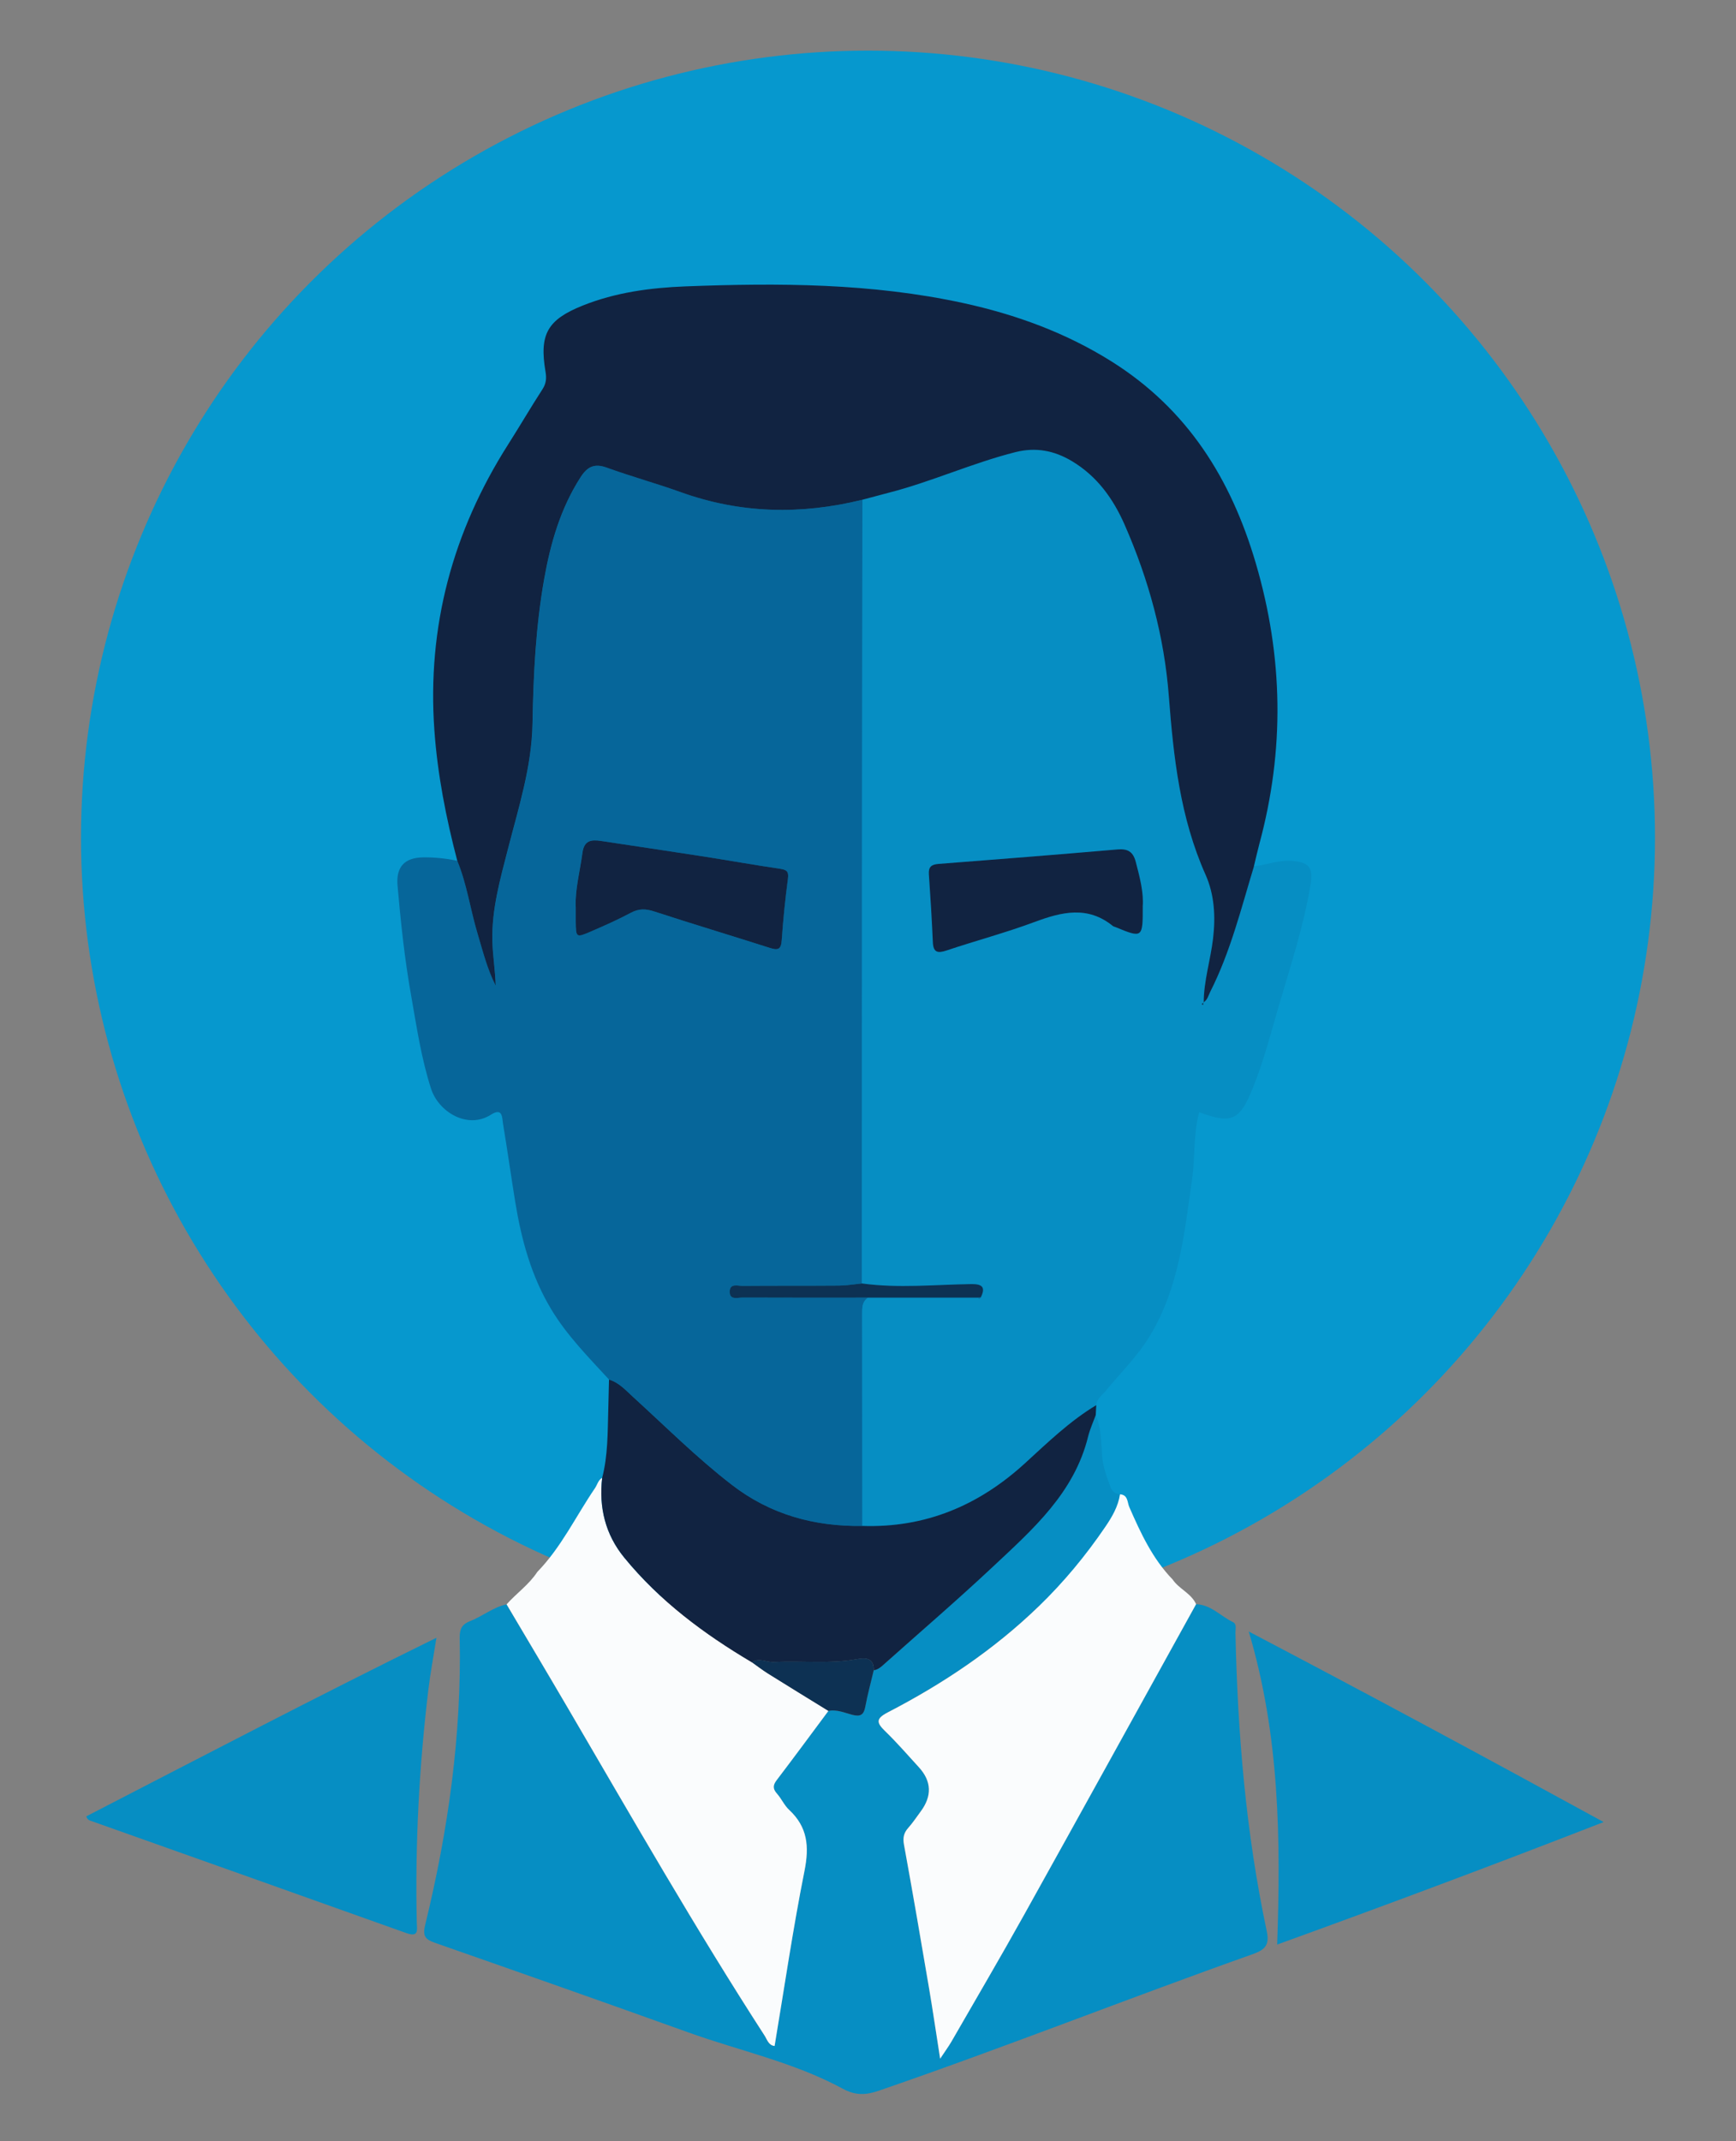 <?xml version="1.0" encoding="UTF-8"?>
<svg xmlns="http://www.w3.org/2000/svg" version="1.1" viewBox="0 0 600 740">
  <rect x="0" y="0" width="600" height="740" fill="#808080" stroke="none"/>
  <defs>
    <style>
      .cls-1 {
        fill: #068ec3;
      }

      .cls-2 {
        fill: #0698ce;
      }

      .cls-3 {
        fill: #0d3153;
      }

      .cls-4 {
        fill: #112341;
      }

      .cls-5 {
        fill: #06669a;
      }

      .cls-6 {
        fill: #fafcfd;
      }
    </style>
  </defs>
  <!-- Generator: Adobe Illustrator 28.7.5, SVG Export Plug-In . SVG Version: 1.2.0 Build 176)  -->
  <g>
    <g id="Ebene_1">
      <g>
        <circle class="cls-2" cx="300" cy="289.5" r="272"/>
        <g>
          <path class="cls-1" d="M378.72,488.99c1.88,4.47,1.87,9.28,2.18,13.97.26,3.89,1.6,7.35,2.88,10.89.54,1.5,1.62,2.45,3.29,2.57-.64,4.23-2.75,7.82-5.09,11.26-6.76,9.93-14.39,19.14-23.04,27.51-15.44,14.93-33.1,26.75-52.09,36.58-4.3,2.22-3.92,3.64-.91,6.55,4.06,3.93,7.76,8.23,11.59,12.4q6.68,7.27.61,15.38c-1.39,1.87-2.68,3.83-4.22,5.56-1.57,1.76-1.95,3.43-1.51,5.85,3.02,16.52,5.86,33.08,8.67,49.64,1.31,7.73,2.45,15.5,3.83,24.33,1.79-2.7,2.97-4.29,3.95-6,8.39-14.56,16.89-29.04,25.06-43.72,19.9-35.74,39.64-71.56,59.44-107.35,5.18.15,8.51,4.14,12.78,6.19,1.41.68.83,2.39.86,3.67.74,34.64,3.59,69.07,10.8,103.03.98,4.6-.21,6.41-4.83,8.05-43.28,15.35-85.97,32.32-129.41,47.25-4.42,1.52-8.04,1.56-12.25-.73-16.8-9.14-35.55-13.07-53.38-19.47-29.13-10.46-58.32-20.74-87.54-30.95-3.41-1.19-4.39-2.32-3.43-6.26,7.95-32.59,12.61-65.62,11.92-99.26-.06-2.99.87-4.63,3.57-5.67,4.32-1.67,7.97-4.82,12.62-5.8,7.19,12.16,14.43,24.3,21.57,36.5,22.08,37.76,43.81,75.74,67.57,112.49.91,1.4,1.38,3.44,3.49,3.63,3.39-20.26,6.34-40.51,10.34-60.55,1.67-8.37,1.08-15.12-5.32-21.05-1.67-1.55-2.64-3.85-4.18-5.58-1.5-1.68-1.47-2.93-.1-4.72,6.03-7.91,11.92-15.92,17.86-23.9,2.93-.59,5.6.67,8.29,1.36,2.8.71,3.94,0,4.46-2.82.79-4.23,1.93-8.4,2.92-12.6,1.58-.22,2.66-1.29,3.77-2.29,12.54-11.18,25.29-22.14,37.54-33.63,13.7-12.84,27.97-25.39,32.76-44.83.63-2.56,1.75-5,2.65-7.49Z"/>
          <path class="cls-6" d="M286.32,591.28c-5.94,7.98-11.83,15.99-17.86,23.9-1.37,1.79-1.4,3.04.1,4.72,1.54,1.73,2.5,4.02,4.18,5.58,6.4,5.93,6.99,12.68,5.32,21.05-4,20.04-6.95,40.29-10.34,60.55-2.1-.2-2.58-2.23-3.49-3.63-23.76-36.75-45.49-74.73-67.57-112.49-7.13-12.2-14.37-24.33-21.57-36.5,3.42-3.85,7.76-6.83,10.62-11.22,8.29-8.51,13.32-19.26,19.92-28.93.82-1.2,1.09-2.78,2.49-3.58-1.15,10.21,1.05,19.5,7.64,27.56,12.27,15,27.53,26.37,44.09,36.16,1.86,1.32,3.67,2.73,5.6,3.93,6.93,4.33,13.91,8.6,20.87,12.89Z"/>
          <path class="cls-6" d="M413.39,554.41c-19.8,35.79-39.54,71.61-59.44,107.35-8.17,14.67-16.68,29.16-25.06,43.72-.98,1.71-2.17,3.3-3.95,6-1.39-8.83-2.52-16.6-3.83-24.33-2.81-16.56-5.65-33.12-8.67-49.64-.44-2.42-.07-4.09,1.51-5.85,1.55-1.73,2.83-3.7,4.22-5.56q6.05-8.1-.61-15.38c-3.83-4.17-7.53-8.47-11.59-12.4-3-2.91-3.38-4.33.91-6.55,18.99-9.83,36.65-21.65,52.09-36.58,8.65-8.36,16.28-17.57,23.04-27.51,2.34-3.44,4.45-7.03,5.09-11.26,2.8.19,2.5,2.81,3.21,4.41,3.94,9,8.03,17.87,14.98,25.04,2.22,3.3,6.41,4.74,8.12,8.54Z"/>
          <path class="cls-1" d="M554.25,629.7c-38.06,14.82-75.24,28.73-112.83,42.33,1.23-36.34.9-72.13-9.83-108.19,41.49,21.77,81.66,43.41,122.67,65.86Z"/>
          <path class="cls-1" d="M29.84,627.71c39.92-20.59,79.78-41.45,121.01-61.71-1.02,6.46-2.08,12.08-2.77,17.74-3.22,26.78-4.64,53.66-4.03,80.64.05,2.39.86,5.28-3.59,3.69-36.17-12.93-72.38-25.76-108.58-38.62-.76-.27-1.66-.38-2.04-1.73Z"/>
          <path class="cls-5" d="M210.49,476.77c-7.07-7.71-14.47-15.15-19.93-24.21-6.92-11.46-10.34-24.07-12.47-37.1-1.47-9.01-2.72-18.05-4.23-27.05-.35-2.09-.05-5.82-4.22-3.16-8.08,5.14-18.08-.98-20.67-9.03-3.39-10.5-4.96-21.35-6.87-32.13-2.24-12.59-3.59-25.29-4.7-38.02-.56-6.43,2.38-9.67,8.79-9.76,4.01-.06,7.96.35,11.88,1.19,3.32,8.02,4.47,16.65,6.94,24.91,1.85,6.17,3.38,12.45,6.34,18.23-.15-5.21-1.02-10.29-1.15-15.39-.28-10.93,2.69-21.37,5.38-31.83,3.68-14.31,8.24-28.4,8.49-43.41.29-16.78,1.12-33.55,4.07-50.11,2.2-12.34,5.65-24.25,12.54-34.97,2.32-3.62,4.73-4.88,9.02-3.33,8.44,3.06,17.13,5.43,25.58,8.48,20.69,7.45,41.61,7.86,62.8,2.63-.03,35.65-.07,71.29-.09,106.94-.03,54.63-.04,109.27-.06,163.9-2.63.26-5.27.72-7.9.74-11.14.09-22.28.01-33.41.1-1.62.01-4.24-.92-4.39,1.81-.18,3.27,2.73,2.23,4.45,2.24,14.46.08,28.92.04,43.38.04-2.14,1.4-2.05,3.54-2.05,5.74.03,24.38.03,48.76.04,73.14-16.59.24-31.8-3.94-45.08-14.2-12.09-9.34-22.89-20.14-34.17-30.4-2.54-2.31-4.83-4.95-8.29-5.98ZM198.96,313.38c0,2.05-.02,3.55,0,5.05.08,5.6.12,5.71,5.07,3.57,4.73-2.04,9.46-4.13,14-6.56,2.76-1.48,5.12-1.4,8.02-.45,13.28,4.32,26.66,8.35,39.97,12.6,2.65.85,3.91.72,4.13-2.55.49-7.12,1.21-14.24,2.15-21.31.33-2.48-.32-3.12-2.65-3.47-9.04-1.34-18.03-2.94-27.06-4.35-11.65-1.82-23.32-3.53-34.99-5.3-3.3-.5-5.75-.13-6.31,4.06-.86,6.41-2.58,12.71-2.35,18.71Z"/>
          <path class="cls-1" d="M297.92,443.54c.02-54.63.03-109.27.06-163.9.02-35.65.06-71.29.09-106.94,3.06-.82,6.11-1.65,9.17-2.44,14.84-3.82,28.84-10.26,43.72-14.01,7.06-1.78,13.42-.56,19.6,3.15,8.68,5.21,14.21,12.97,18.16,21.97,8.3,18.89,13.69,38.62,15.26,59.18,1.61,21.16,3.89,42.03,12.69,61.73,3.06,6.86,3.5,14.39,2.6,22.05-.87,7.42-3.22,14.62-3.23,22.15-.23.17-.47.34-.7.52.15.12.3.23.45.35.06-.31.12-.62.17-.94,1.4-.82,1.68-2.37,2.34-3.67,7-13.78,10.66-28.72,15.12-43.39,4.3-.35,8.38-2.16,12.77-1.86,6.08.41,7.75,2.19,6.79,8.07-2.36,14.46-6.99,28.36-11.08,42.38-2.74,9.4-5.2,18.9-8.87,28.03-4.5,11.22-7.28,12.63-18.56,8.4-2.08,7.56-1.35,15.4-2.44,23.04-2.68,18.72-4.49,37.61-14.65,54.34-4.27,7.03-10.12,12.7-15.25,18.99-1.24,1.53-3.06,2.65-3.24,4.87-9.18,5.51-16.83,12.96-24.64,20.09-16,14.6-34.42,22.37-56.22,21.65,0-24.38,0-48.76-.04-73.14,0-2.2-.09-4.34,2.05-5.74,12.65,0,25.3,0,37.95,0,.37.45.71.42.99-.09,1.81-3.57.47-4.68-3.25-4.62-12.6.18-25.22,1.52-37.81-.22ZM394.96,313.27c.36-4.76-1-10.05-2.4-15.4-.95-3.64-2.85-4.6-6.41-4.3-20.56,1.77-41.13,3.41-61.7,4.99-2.51.19-3.58.99-3.4,3.61.54,7.8,1.01,15.61,1.37,23.43.16,3.59,1.65,3.92,4.76,2.88,10.1-3.38,20.42-6.13,30.4-9.84,9.4-3.49,18.35-5.68,27.04,1.37.25.2.61.26.92.39,9.34,3.86,9.46,3.78,9.43-7.13Z"/>
          <path class="cls-4" d="M433.41,299.36c-4.46,14.67-8.13,29.61-15.12,43.39-.66,1.3-.94,2.84-2.34,3.67l.08.07c.01-7.53,2.36-14.72,3.23-22.15.9-7.66.46-15.19-2.6-22.05-8.79-19.71-11.07-40.57-12.69-61.73-1.57-20.56-6.97-40.3-15.26-59.18-3.95-8.99-9.48-16.75-18.16-21.97-6.18-3.71-12.54-4.93-19.6-3.15-14.87,3.75-28.87,10.19-43.72,14.01-3.06.79-6.11,1.63-9.17,2.44-21.19,5.23-42.11,4.82-62.8-2.63-8.45-3.04-17.14-5.42-25.58-8.48-4.29-1.55-6.69-.29-9.02,3.33-6.89,10.72-10.34,22.63-12.54,34.97-2.95,16.56-3.78,33.33-4.07,50.11-.26,15.01-4.82,29.11-8.49,43.41-2.69,10.46-5.66,20.91-5.38,31.83.13,5.1,1,10.17,1.15,15.39-2.96-5.77-4.49-12.06-6.34-18.23-2.47-8.26-3.62-16.89-6.94-24.91-3.88-14.83-6.83-29.8-7.92-45.13-2.53-35.78,6.29-68.59,25.49-98.76,4.02-6.32,7.79-12.79,11.86-19.07,1.3-2.01,1.45-3.84,1.06-6.1-2.2-12.9.66-17.94,12.78-22.81,11.44-4.59,23.55-6.2,35.66-6.66,32.14-1.23,64.28-1.13,95.93,5.76,18.14,3.95,35.44,10.24,51.29,20.2,26.18,16.46,41.24,40.46,49.84,69.75,9.51,32.39,9.99,64.51,1.23,96.94-.69,2.57-1.26,5.17-1.89,7.76Z"/>
          <path class="cls-4" d="M298.03,527.35c21.8.73,40.22-7.04,56.22-21.65,7.82-7.14,15.47-14.58,24.64-20.09-.06,1.13-.11,2.26-.17,3.39-.9,2.49-2.02,4.93-2.65,7.49-4.79,19.44-19.07,31.99-32.76,44.83-12.25,11.49-25,22.44-37.54,33.63-1.11.99-2.19,2.06-3.77,2.29.08-4.89-3.65-4.21-6.32-3.75-9.36,1.6-18.76.39-28.12.91-2.58.14-5.17-1.58-7.71.07-16.55-9.79-31.81-21.15-44.09-36.16-6.59-8.06-8.79-17.35-7.64-27.56,2-7.74,1.89-15.66,2.11-23.56.1-3.47.18-6.94.26-10.41,3.46,1.03,5.76,3.68,8.29,5.98,11.28,10.26,22.07,21.06,34.17,30.4,13.29,10.26,28.49,14.43,45.08,14.2Z"/>
          <path class="cls-3" d="M259.84,574.45c2.54-1.65,5.13.07,7.71-.07,9.36-.51,18.76.7,28.12-.91,2.67-.46,6.4-1.15,6.32,3.75-.99,4.2-2.14,8.36-2.92,12.6-.52,2.81-1.66,3.53-4.46,2.82-2.69-.69-5.37-1.95-8.29-1.36-6.96-4.29-13.94-8.56-20.87-12.9-1.93-1.21-3.74-2.62-5.6-3.93Z"/>
          <path class="cls-4" d="M198.96,313.38c-.23-5.99,1.49-12.29,2.35-18.71.56-4.19,3.01-4.56,6.31-4.06,11.66,1.77,23.33,3.48,34.99,5.3,9.03,1.41,18.02,3.01,27.06,4.35,2.33.35,2.98.99,2.65,3.47-.94,7.08-1.66,14.19-2.15,21.31-.23,3.27-1.48,3.39-4.13,2.55-13.31-4.25-26.69-8.27-39.97-12.6-2.9-.95-5.26-1.02-8.02.45-4.54,2.43-9.27,4.52-14,6.56-4.95,2.13-5,2.03-5.07-3.57-.02-1.5,0-3,0-5.05Z"/>
          <path class="cls-3" d="M337.99,448.47c-12.65,0-25.3,0-37.95,0-14.46,0-28.92.04-43.38-.03-1.72,0-4.63,1.02-4.45-2.24.15-2.74,2.77-1.8,4.39-1.81,11.14-.09,22.28-.01,33.41-.1,2.64-.02,5.27-.48,7.9-.74,12.59,1.74,25.21.4,37.81.22,3.71-.05,5.06,1.05,3.25,4.62-.33.03-.66.06-.99.09Z"/>
          <path class="cls-4" d="M394.96,313.27c.04,10.91-.09,10.99-9.43,7.13-.31-.13-.67-.18-.92-.39-8.69-7.06-17.65-4.87-27.04-1.37-9.97,3.71-20.3,6.45-30.4,9.84-3.12,1.04-4.6.71-4.76-2.88-.35-7.81-.82-15.62-1.37-23.43-.18-2.62.89-3.42,3.4-3.61,20.57-1.58,41.14-3.22,61.7-4.99,3.55-.31,5.45.66,6.41,4.3,1.4,5.34,2.77,10.63,2.4,15.4Z"/>
          <path class="cls-4" d="M415.95,346.41c-.06.31-.12.62-.17.94-.15-.12-.3-.23-.45-.35.23-.17.47-.34.7-.52,0,0-.08-.07-.08-.07Z"/>
          <path class="cls-5" d="M337.99,448.47c.33-.03.66-.06.99-.09-.29.51-.62.54-.99.09Z"/>
        </g>
      </g>
    </g>
  </g>
</svg>
